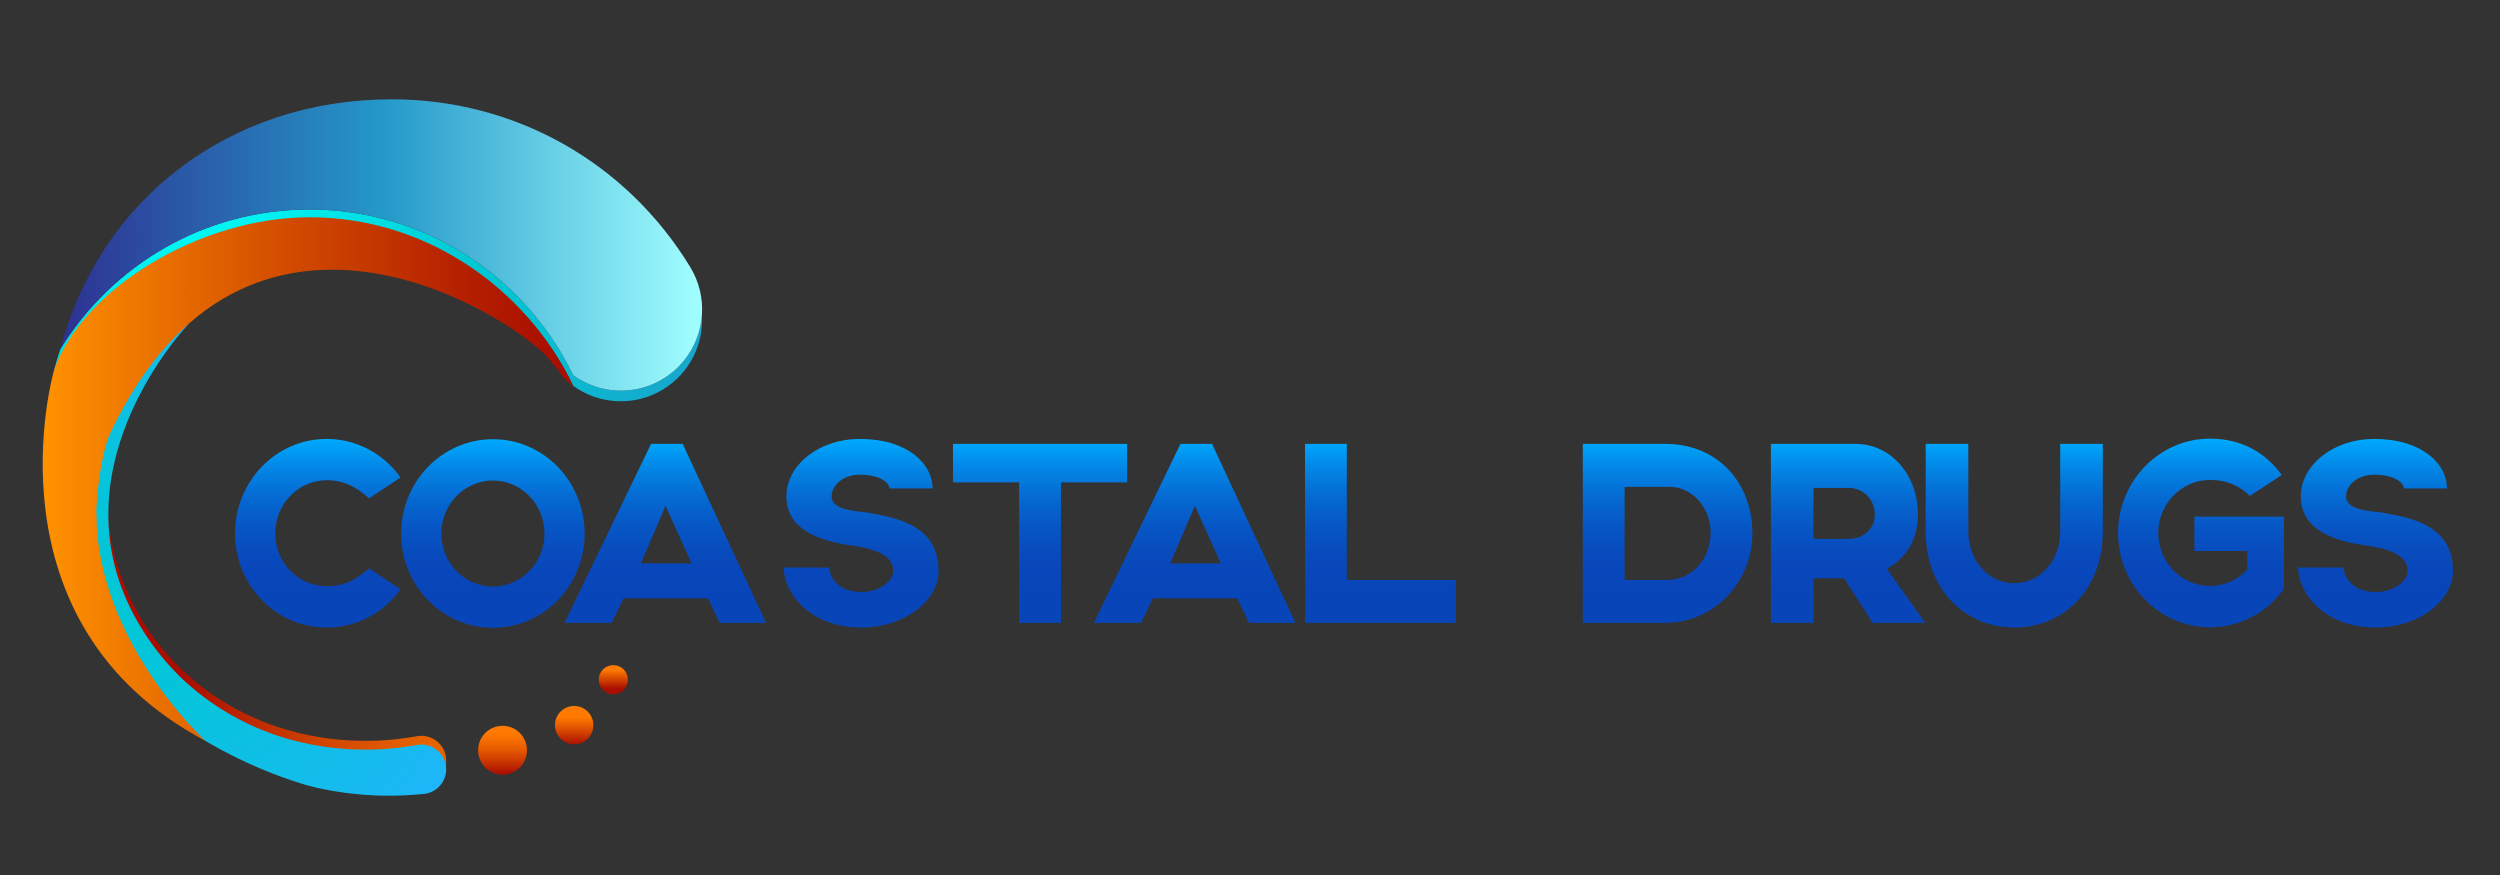 <?xml version="1.0" encoding="utf-8"?>
<!-- Generator: Adobe Illustrator 16.0.0, SVG Export Plug-In . SVG Version: 6.00 Build 0)  -->
<!DOCTYPE svg PUBLIC "-//W3C//DTD SVG 1.1//EN" "http://www.w3.org/Graphics/SVG/1.1/DTD/svg11.dtd">
<svg version="1.1" id="Layer_1" xmlns="http://www.w3.org/2000/svg" xmlns:xlink="http://www.w3.org/1999/xlink" x="0px" y="0px"
	 width="1000px" height="350px" viewBox="0 0 1000 350" enable-background="new 0 0 1000 350" xml:space="preserve">
<rect x="0" y="0" width="1000" height="350" fill="#333333" stroke="none"/>
<radialGradient id="SVGID_1_" cx="78.522" cy="92.792" r="233.204" gradientUnits="userSpaceOnUse">
	<stop  offset="0" style="stop-color:#00F8F5"/>
	<stop  offset="0.13" style="stop-color:#00F1F0"/>
	<stop  offset="0.324" style="stop-color:#00DCE2"/>
	<stop  offset="0.478" style="stop-color:#00C7D4"/>
	<stop  offset="0.627" style="stop-color:#06BFD2"/>
	<stop  offset="0.862" style="stop-color:#17A8CD"/>
	<stop  offset="1" style="stop-color:#2498C9"/>
</radialGradient>
<path fill="url(#SVGID_1_)" d="M265.247,151.521c-11.524,7.018-25.681,6.015-35.969-1.422c-18.881-39.227-59.002-66.3-105.448-66.3
	c-42.147,0-79.061,22.314-99.644,55.754c-0.953,2.856-1.844,5.742-2.614,8.677C41.542,112.337,79.84,88.04,123.829,88.04
	c46.446,0,86.567,27.073,105.448,66.3c10.289,7.438,24.445,8.439,35.969,1.422c10.702-6.518,16.293-18.227,15.527-29.919
	C280.107,136.055,274.65,145.793,265.247,151.521z"/>
<linearGradient id="SVGID_2_" gradientUnits="userSpaceOnUse" x1="23.919" y1="97.998" x2="280.843" y2="97.998">
	<stop  offset="0" style="stop-color:#2E3192"/>
	<stop  offset="0.502" style="stop-color:#2498C9"/>
	<stop  offset="1" style="stop-color:#A2FFFF"/>
</linearGradient>
<path fill="url(#SVGID_2_)" d="M276.104,106.847c-25.595-42.027-70.226-67.119-119.386-67.119
	c-64.792,0-116.804,39.901-132.532,99.827c0.836-1.501-0.898,1.46,0,0C44.769,106.114,81.682,83.8,123.829,83.8
	c46.446,0,86.567,27.073,105.448,66.3c10.289,7.437,24.445,8.439,35.969,1.422c9.404-5.728,14.86-15.466,15.527-25.679
	C281.193,119.403,279.715,112.776,276.104,106.847z"/>
<radialGradient id="SVGID_3_" cx="170.864" cy="300.827" r="104.903" gradientUnits="userSpaceOnUse">
	<stop  offset="0" style="stop-color:#E96500"/>
	<stop  offset="0.367" style="stop-color:#D34700"/>
	<stop  offset="0.97" style="stop-color:#A90E00"/>
</radialGradient>
<path fill="url(#SVGID_3_)" d="M169.415,314.084c0,0-1.043,0.089-2.998,0.254c-0.92,0.094-2.287,0.172-3.887,0.257
	c-1.611,0.108-3.382,0.149-5.343,0.172c-0.985,0.027-2.023,0.027-3.113-0.003c-1.147-0.025-2.349-0.05-3.601-0.075
	c-1.102-0.068-2.249-0.138-3.438-0.212c-0.595-0.036-1.201-0.075-1.817-0.11c-0.624-0.042-1.358-0.13-2.048-0.196
	c-1.405-0.146-2.854-0.296-4.346-0.45c-1.437-0.215-2.917-0.437-4.435-0.662c-1.517-0.204-3.058-0.524-4.635-0.843
	c-1.578-0.314-3.191-0.618-4.817-1.052c-6.532-1.551-155.515-42.585-63.617-174.219c4.889-5.458,7.684-8.577,7.684-8.577
	s-50.04,58.367-11.421,121.009c4.297,6.735,9.379,12.914,14.985,18.33c5.646,5.378,11.806,9.979,18.136,13.754
	c6.33,3.776,12.834,6.725,19.186,8.916c6.355,2.197,12.554,3.642,18.325,4.547c1.434,0.273,2.86,0.42,4.248,0.588
	c1.387,0.169,2.737,0.348,4.069,0.417c1.324,0.094,2.613,0.188,3.868,0.279c1.21,0.03,2.387,0.061,3.525,0.091
	c0.583,0.011,1.099,0.044,1.706,0.038c0.618-0.011,1.224-0.019,1.82-0.03c1.191-0.019,2.341-0.035,3.444-0.055
	c0.954-0.056,1.869-0.113,2.744-0.166c0.935-0.041,1.824-0.113,2.664-0.204c1.695-0.151,3.188-0.298,4.407-0.48
	c1.233-0.16,2.278-0.29,3.3-0.472c1.937-0.315,2.971-0.483,2.971-0.483c5.397-0.881,10.486,2.78,11.367,8.177
	c0.879,5.397-2.781,10.487-8.178,11.368C169.924,314.029,169.658,314.063,169.415,314.084z"/>
<radialGradient id="SVGID_4_" cx="65.327" cy="232.999" r="154.969" gradientUnits="userSpaceOnUse">
	<stop  offset="0" style="stop-color:#00C7D4"/>
	<stop  offset="0.297" style="stop-color:#06C4DB"/>
	<stop  offset="0.743" style="stop-color:#17BAF0"/>
	<stop  offset="1" style="stop-color:#24B3FF"/>
</radialGradient>
<path fill="url(#SVGID_4_)" d="M169.415,317.592c0,0-1.043,0.088-2.998,0.254c-0.92,0.094-2.287,0.171-3.887,0.257
	c-1.611,0.107-3.382,0.148-5.343,0.171c-0.985,0.027-2.023,0.027-3.113-0.003c-1.147-0.024-2.349-0.05-3.601-0.074
	c-1.102-0.069-2.249-0.138-3.438-0.213c-0.595-0.036-1.201-0.074-1.817-0.11c-0.624-0.041-1.358-0.13-2.048-0.196
	c-1.405-0.146-2.854-0.295-4.346-0.449c-1.437-0.216-2.917-0.437-4.435-0.663c-1.517-0.204-3.058-0.524-4.635-0.842
	c-1.578-0.314-3.191-0.618-4.817-1.052c-6.532-1.552-155.515-42.585-63.617-174.219c4.889-5.458,14.327-11.09,14.327-11.09
	s-58.512,60.29-18.064,123.521c4.297,6.736,9.379,12.914,14.985,18.331c5.646,5.377,11.806,9.979,18.136,13.753
	c6.33,3.776,12.834,6.725,19.186,8.917c6.355,2.197,12.554,3.641,18.325,4.547c1.434,0.272,2.86,0.419,4.248,0.588
	c1.387,0.168,2.737,0.348,4.069,0.417c1.324,0.094,2.613,0.188,3.868,0.278c1.21,0.03,2.387,0.061,3.525,0.091
	c0.583,0.012,1.099,0.045,1.706,0.039c0.618-0.011,1.224-0.02,1.82-0.03c1.191-0.02,2.341-0.036,3.444-0.056
	c0.954-0.055,1.869-0.113,2.744-0.165c0.935-0.042,1.824-0.113,2.664-0.204c1.695-0.152,3.188-0.299,4.407-0.48
	c1.233-0.16,2.278-0.29,3.3-0.473c1.937-0.314,2.971-0.482,2.971-0.482c5.397-0.881,10.486,2.779,11.367,8.177
	c0.879,5.396-2.781,10.487-8.178,11.368C169.924,317.536,169.658,317.569,169.415,317.592z"/>
<linearGradient id="SVGID_5_" gradientUnits="userSpaceOnUse" x1="17.078" y1="191.615" x2="229.277" y2="191.615">
	<stop  offset="0" style="stop-color:#FF9200"/>
	<stop  offset="0.459" style="stop-color:#D24C00"/>
	<stop  offset="0.799" style="stop-color:#B41F00"/>
	<stop  offset="0.97" style="stop-color:#A90E00"/>
</linearGradient>
<path fill="url(#SVGID_5_)" d="M123.829,86.903c-43.989,0-91.021,28.83-102.258,61.328c0,0-29.048,100.648,60.573,148.097
	c0,0-40.282-36.671-43.425-85.323c0.008-1.85-0.051-4.086-0.192-6.783c1.114-20.944,5.184-30.156,5.184-30.156
	c54.48-116.373,161.715-47.431,176.175-30.21c1.924,2.291,3.741,4.672,5.465,7.126c1.229,1.232,2.541,2.356,3.927,3.358
	C210.396,115.113,170.275,86.903,123.829,86.903z"/>
<linearGradient id="SVGID_6_" gradientUnits="userSpaceOnUse" x1="201.019" y1="289.782" x2="201.019" y2="310.095">
	<stop  offset="0.14" style="stop-color:#FF7A00"/>
	<stop  offset="0.271" style="stop-color:#F97200"/>
	<stop  offset="0.472" style="stop-color:#E85D00"/>
	<stop  offset="0.718" style="stop-color:#CC3900"/>
	<stop  offset="0.97" style="stop-color:#A90E00"/>
</linearGradient>
<circle fill="url(#SVGID_6_)" cx="201.019" cy="300.095" r="9.772"/>
<linearGradient id="SVGID_7_" gradientUnits="userSpaceOnUse" x1="229.661" y1="279.832" x2="229.661" y2="298.492">
	<stop  offset="0.377" style="stop-color:#FF7A00"/>
	<stop  offset="0.561" style="stop-color:#E75C00"/>
	<stop  offset="0.961" style="stop-color:#AB1000"/>
	<stop  offset="0.97" style="stop-color:#A90E00"/>
</linearGradient>
<circle fill="url(#SVGID_7_)" cx="229.661" cy="290.055" r="7.673"/>
<linearGradient id="SVGID_8_" gradientUnits="userSpaceOnUse" x1="245.323" y1="264.226" x2="245.323" y2="278.101">
	<stop  offset="0.262" style="stop-color:#FF7A00"/>
	<stop  offset="0.607" style="stop-color:#CA3700"/>
	<stop  offset="0.81" style="stop-color:#A90E00"/>
</linearGradient>
<circle fill="url(#SVGID_8_)" cx="245.323" cy="271.882" r="5.836"/>
<linearGradient id="SVGID_9_" gradientUnits="userSpaceOnUse" x1="537.597" y1="174.484" x2="537.597" y2="235.488">
	<stop  offset="0.009" style="stop-color:#00ACFF"/>
	<stop  offset="0.032" style="stop-color:#00A7FC"/>
	<stop  offset="0.222" style="stop-color:#0384E4"/>
	<stop  offset="0.413" style="stop-color:#0568D1"/>
	<stop  offset="0.606" style="stop-color:#0755C4"/>
	<stop  offset="0.801" style="stop-color:#0849BC"/>
	<stop  offset="1" style="stop-color:#0845B9"/>
</linearGradient>
<path fill="url(#SVGID_9_)" d="M347.337,205.089c-3.858-0.661-14.681-0.661-14.681-6.498c0-4.845,5.037-8.702,11.145-8.702
	c9.11,0,12.003,3.746,12.003,5.508h17.254c0-9.58-9.644-19.824-29.257-19.824c-16.075,0-29.257,10.352-29.257,23.018
	c0,13.546,13.825,17.292,21.97,18.942c4.607,0.991,20.79,1.652,20.79,10.793c0,4.406-6.001,8.479-12.646,8.479
	c-12.323,0-13.074-9.69-13.074-9.801h-18.111c0,9.692,9.86,24.01,31.186,24.01c16.612,0,30.757-10.353,30.757-22.688
	C375.415,209.385,357.09,206.961,347.337,205.089z M450.854,177.557h-69.658v15.416h26.47v56.17h16.718v-56.17h26.47V177.557z
	 M260.432,177.557l-34.615,71.586h18.862l4.715-9.803h33.758l4.715,9.803h18.54l-33.329-71.586H260.432z M256.36,225.354
	l9.859-23.019l10.395,23.019H256.36z M197.209,175.684c-20.362,0-36.759,16.959-36.759,37.774c0,20.816,16.396,37.667,36.759,37.667
	c20.254,0,36.651-16.851,36.651-37.667C233.86,192.643,217.463,175.684,197.209,175.684z M197.209,234.603
	c-11.468,0-20.684-9.471-20.684-21.145s9.216-21.255,20.684-21.255c11.36,0,20.576,9.581,20.576,21.255
	S208.569,234.603,197.209,234.603z M130.663,192.092c6.966,0,12.217,2.865,16.932,7.269l12.646-8.368
	c-6.645-9.363-17.469-15.419-29.579-15.419c-20.254,0-36.651,16.96-36.651,37.776c0,20.814,16.396,37.666,36.651,37.666
	c12.109,0,22.934-5.948,29.579-15.31l-12.646-8.37c-5.572,4.847-9.966,7.16-16.932,7.16c-11.36,0-20.576-9.472-20.576-21.146
	S119.303,192.092,130.663,192.092z M767.186,205.75c0-15.639-10.717-28.193-24.97-28.193c-8.253,0-33.865,0-33.865,0v71.586h17.04
	V231.3h12.217l11.468,17.843h21.004l-15.324-21.588C762.149,223.481,767.186,216.103,767.186,205.75z M739.537,215.552h-14.146
	v-20.376h14.253c5.68,0,10.288,4.737,10.288,10.574C749.932,211.696,745.217,215.552,739.537,215.552z M877.771,220.396h21.111
	v7.489c-3.75,3.965-9.002,6.499-14.896,6.499c-11.359,0-20.684-9.472-20.684-21.146s9.324-21.254,20.684-21.254
	c6.967,0,11.682,2.311,15.968,6.387L912.708,190c-6.752-9.36-16.612-14.538-28.722-14.538c-20.254,0-36.758,16.962-36.758,37.776
	s16.504,37.666,36.758,37.666c12.109,0,22.826-5.947,29.472-15.199h0.107v-29.074h-35.794V220.396z M953.103,205.089
	c-3.858-0.661-14.681-0.661-14.681-6.498c0-4.845,5.036-8.702,11.145-8.702c9.109,0,12.003,3.746,12.003,5.508h17.254
	c0-9.58-9.645-19.824-29.257-19.824c-16.075,0-29.257,10.352-29.257,23.018c0,13.546,13.825,17.292,21.97,18.942
	c4.607,0.991,20.79,1.652,20.79,10.793c0,4.406-6.001,8.479-12.646,8.479c-12.324,0-13.074-9.69-13.074-9.801h-18.111
	c0,9.692,9.859,24.01,31.186,24.01c16.611,0,30.757-10.353,30.757-22.688C981.181,209.385,962.855,206.961,953.103,205.089z
	 M824.086,212.688c0,11.234-7.716,20.596-18.325,20.596c-10.716,0-18.433-9.361-18.433-20.596v-35.131h-17.039v35.131
	c0,23.018,15.646,38.327,35.472,38.327c19.72,0,35.365-15.31,35.365-38.327v-35.131h-17.04V212.688z M538.722,177.557h-16.719
	v71.586h60.335v-17.182h-43.616V177.557z M666.133,177.557h-33.007v71.586h33.007c19.291,0,34.829-16.08,34.829-35.904
	C700.962,193.525,687.46,177.557,666.133,177.557z M667.74,231.961h-17.896v-37.225c0,0,13.396,0,17.896,0
	c8.787,0,16.505,7.818,16.505,18.502S676.422,231.629,667.74,231.961z M472.177,177.557l-34.615,71.586h18.862l4.715-9.803h33.758
	l4.715,9.803h18.541l-33.329-71.586H472.177z M468.105,225.354l9.86-23.019l10.395,23.019H468.105z"/>
</svg>
